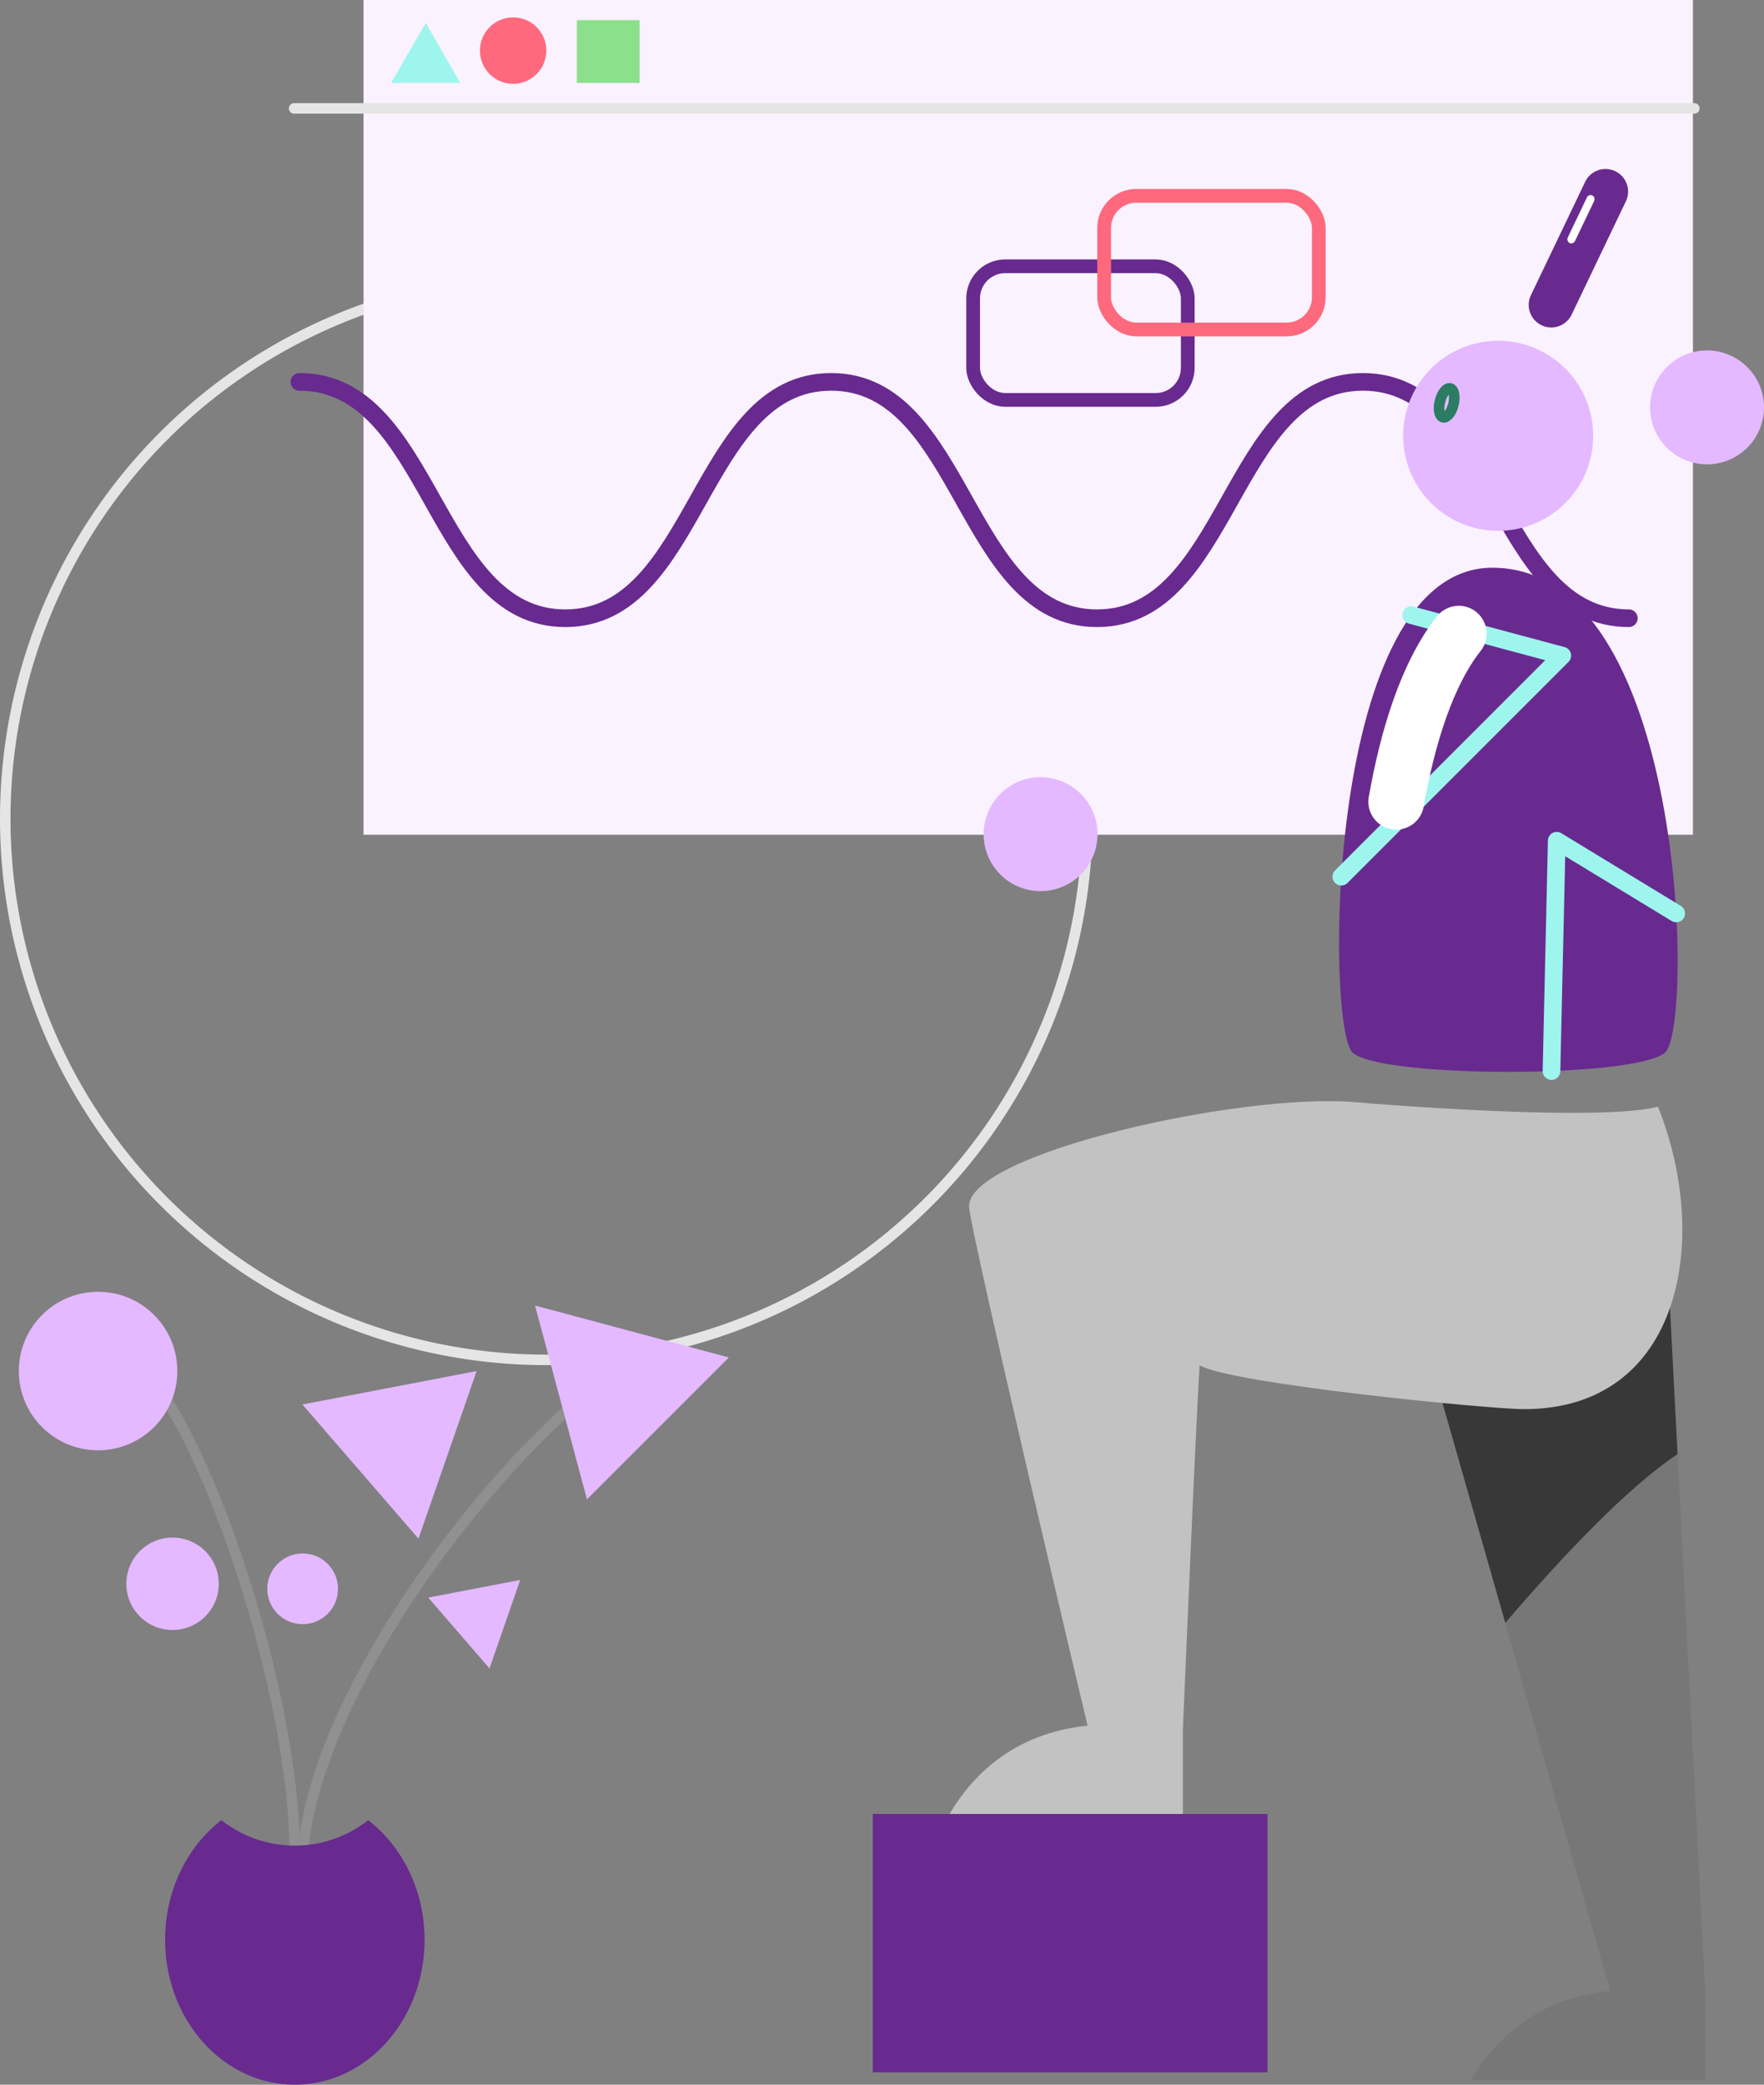 <svg id="Layer_2" data-name="Layer 2" xmlns="http://www.w3.org/2000/svg" width="513.744" height="606.952" viewBox="0 0 513.744 606.952">
  <rect x="0" y="0" width="513.744" height="606.952" fill="#808080" stroke="none"/>
  <g id="vector" transform="translate(1.53)">
    <path id="Path_497" data-name="Path 497" d="M353.774,58.528C419.093,52.308,288.462,64.9,353.774,58.528Z" transform="translate(-13.375 -18.724)" fill="#f7f7f7"/>
    <path id="Path_498" data-name="Path 498" d="M1.53,277.294A157.577,157.577,0,1,1,159.107,434.871,157.58,157.58,0,0,1,1.53,277.294Z" transform="translate(-1.53 -38.948)" fill="none" stroke="#e5e5e5" stroke-linecap="round" stroke-linejoin="round" stroke-width="3.06"/>
    <path id="Path_499" data-name="Path 499" d="M105.167,731.751c0-45.97-25.313-121.645-44.277-141" transform="translate(-20.843 -192.203)" fill="none" stroke="#909090" stroke-linecap="round" stroke-linejoin="round" stroke-width="3.06"/>
    <path id="Path_500" data-name="Path 500" d="M129.82,734.019c0-51.273,64.253-131.374,100.063-151.019" transform="translate(-43.27 -189.682)" fill="none" stroke="#909090" stroke-linecap="round" stroke-linejoin="round" stroke-width="3.06"/>
    <rect id="Rectangle_191" data-name="Rectangle 191" width="387.179" height="243.034" transform="translate(104.341)" fill="#faf2ff"/>
    <path id="Path_501" data-name="Path 501" d="M128.52,164.8c38.718,0,38.718,68.814,77.436,68.814S244.667,164.8,283.385,164.8s38.718,68.814,77.436,68.814S399.539,164.8,438.257,164.8s38.725,68.814,77.443,68.814" transform="translate(-42.847 -53.618)" fill="none" stroke="#682a8f" stroke-linecap="round" stroke-linejoin="round" stroke-width="5.14"/>
    <path id="Path_502" data-name="Path 502" d="M178.189,9.9,168.11,27.36h20.158Z" transform="translate(-55.728 -3.221)" fill="#9ef5ee"/>
    <circle id="Ellipse_87" data-name="Ellipse 87" cx="9.668" cy="9.668" r="9.668" transform="translate(138.242 5.067)" fill="#fe697d"/>
    <rect id="Rectangle_192" data-name="Rectangle 192" width="18.276" height="18.276" transform="translate(166.469 5.863)" fill="#8ce08c"/>
    <line id="Line_68" data-name="Line 68" x2="407.81" transform="translate(84.122 31.56)" fill="none" stroke="#e5e5e5" stroke-linecap="round" stroke-linejoin="round" stroke-width="3.06"/>
    <path id="Path_503" data-name="Path 503" d="M682.418,487.27l12.913,250.563L668.1,739.439,612.37,544.311Z" transform="translate(-200.269 -158.535)" fill="#777"/>
    <path id="Path_504" data-name="Path 504" d="M682.1,858.67c-9.445,0-32.923,1.174-47.691,26.237H702.5V858.67Z" transform="translate(-207.44 -279.372)" fill="#777"/>
    <path id="Path_505" data-name="Path 505" d="M687.3,581.9l-4.878-94.626L612.37,544.311l24.766,86.712C653.125,612.383,672.332,591.88,687.3,581.9Z" transform="translate(-200.269 -158.535)" fill="#383838"/>
    <path id="Path_506" data-name="Path 506" d="M605.81,168.116a27.661,27.661,0,1,1,20.239,33.469A27.661,27.661,0,0,1,605.81,168.116Z" transform="translate(-197.872 -47.847)" fill="#e4b9ff" fill-rule="evenodd"/>
    <path id="Path_507" data-name="Path 507" d="M712.077,163.851a16.583,16.583,0,1,1,12.144,20.064A16.583,16.583,0,0,1,712.077,163.851Z" transform="translate(-232.552 -49.202)" fill="#e4b9ff" fill-rule="evenodd"/>
    <path id="Path_508" data-name="Path 508" d="M424.367,348.038A16.583,16.583,0,1,1,436.51,368.1,16.583,16.583,0,0,1,424.367,348.038Z" transform="translate(-138.944 -109.126)" fill="#e4b9ff" fill-rule="evenodd"/>
    <path id="Path_509" data-name="Path 509" d="M620.76,171.341c.567-2.321,1.9-3.987,2.982-3.724s1.5,2.361.924,4.682-1.9,3.98-2.982,3.717S620.16,173.655,620.76,171.341Z" transform="translate(-202.912 -54.526)" fill="none" stroke="#2b7c63" stroke-linecap="round" stroke-linejoin="round" stroke-width="3.09"/>
    <path id="Path_520" data-name="Path 520" d="M6.571,0a6.571,6.571,0,0,1,6.571,6.571V43.144A6.571,6.571,0,0,1,0,43.144V6.571A6.571,6.571,0,0,1,6.571,0Z" transform="matrix(-0.902, -0.432, 0.432, -0.902, 453.35, 97.531)" fill="#682a8f"/>
    <rect id="Rectangle_194" data-name="Rectangle 194" width="2.348" height="15.348" rx="1.174" transform="matrix(-0.902, -0.432, 0.432, -0.902, 456.649, 71.261)" fill="#fff"/>
    <path id="Path_510" data-name="Path 510" d="M456.681,744.22c-9.445,0-32.923,1.174-47.691,26.237h68.092V744.22Z" transform="translate(-134.099 -242.135)" fill="#c2c2c2"/>
    <rect id="Rectangle_195" data-name="Rectangle 195" width="114.966" height="75.223" transform="translate(252.655 528.133)" fill="#682a8f"/>
    <path id="Path_511" data-name="Path 511" d="M621.973,245c56.515,0,58.748,133.641,50.3,141.149s-83.15,7.509-91.037,0S573.095,245,621.973,245Z" transform="translate(-188.864 -79.712)" fill="#682a8f"/>
    <path id="Path_512" data-name="Path 512" d="M530.205,475.519c7.475.675,71.3,5.714,88.021,1.289,15.632,38.988,6.638,88.068-38.947,88.068-10.572,0-85.943-7.475-94.518-12.764C483.9,563.256,479.9,657.43,479.9,657.43H452.2s-34.6-145.474-34.6-151.62C417.6,490.381,496.911,472.618,530.205,475.519Z" transform="translate(-136.9 -154.61)" fill="#c2c2c2" fill-rule="evenodd"/>
    <rect id="Rectangle_196" data-name="Rectangle 196" width="62.513" height="38.907" rx="9.35" transform="translate(281.88 77.53)" fill="none" stroke="#682a8f" stroke-linecap="round" stroke-linejoin="round" stroke-width="4"/>
    <rect id="Rectangle_197" data-name="Rectangle 197" width="62.513" height="38.907" rx="9.35" transform="translate(320.038 57.014)" fill="none" stroke="#fe697d" stroke-miterlimit="10" stroke-width="4"/>
    <path id="Path_513" data-name="Path 513" d="M129.673,785.5a34.515,34.515,0,0,1-42.732,0c-9.9,7.61-16.4,20.361-16.4,34.805,0,23.316,16.907,42.213,37.78,42.213s37.78-18.89,37.78-42.213C146.073,805.861,139.576,793.11,129.673,785.5Z" transform="translate(-23.983 -255.566)" fill="#682a8f"/>
    <path id="Path_514" data-name="Path 514" d="M705.353,383.994l-34.8-21.164-1.525,67.06" transform="translate(-218.704 -118.048)" fill="none" stroke="#9ef5ee" stroke-linecap="round" stroke-linejoin="round" stroke-width="5.14"/>
    <path id="Path_515" data-name="Path 515" d="M578.29,341.607l64.361-64.354L598.644,265.46" transform="translate(-189.181 -86.369)" fill="none" stroke="#9ef5ee" stroke-linecap="round" stroke-linejoin="round" stroke-width="5.14"/>
    <path id="Path_516" data-name="Path 516" d="M602,322.4c3.373-19.234,9.155-37.49,18.215-48.939" transform="translate(-196.895 -88.971)" fill="none" stroke="#fff" stroke-linecap="round" stroke-linejoin="round" stroke-width="16.23"/>
    <circle id="Ellipse_88" data-name="Ellipse 88" cx="23.08" cy="23.08" r="23.08" transform="translate(3.953 376.095)" fill="#e4b9ff"/>
    <circle id="Ellipse_89" data-name="Ellipse 89" cx="13.459" cy="13.459" r="13.459" transform="translate(35.264 447.654)" fill="#e4b9ff"/>
    <circle id="Ellipse_90" data-name="Ellipse 90" cx="10.295" cy="10.295" r="10.295" transform="translate(76.316 452.283)" fill="#e4b9ff"/>
    <path id="Path_517" data-name="Path 517" d="M230.23,563.41l15.126,56.434,41.315-41.315Z" transform="translate(-75.939 -183.308)" fill="#e4b9ff"/>
    <path id="Path_518" data-name="Path 518" d="M184.14,686.974l17.831,20.617,8.939-25.751Z" transform="translate(-60.943 -221.84)" fill="#e4b9ff"/>
    <path id="Path_519" data-name="Path 519" d="M129.81,601.415l33.8,39.069,16.94-48.8Z" transform="translate(-43.266 -192.506)" fill="#e4b9ff"/>
  </g>
</svg>
